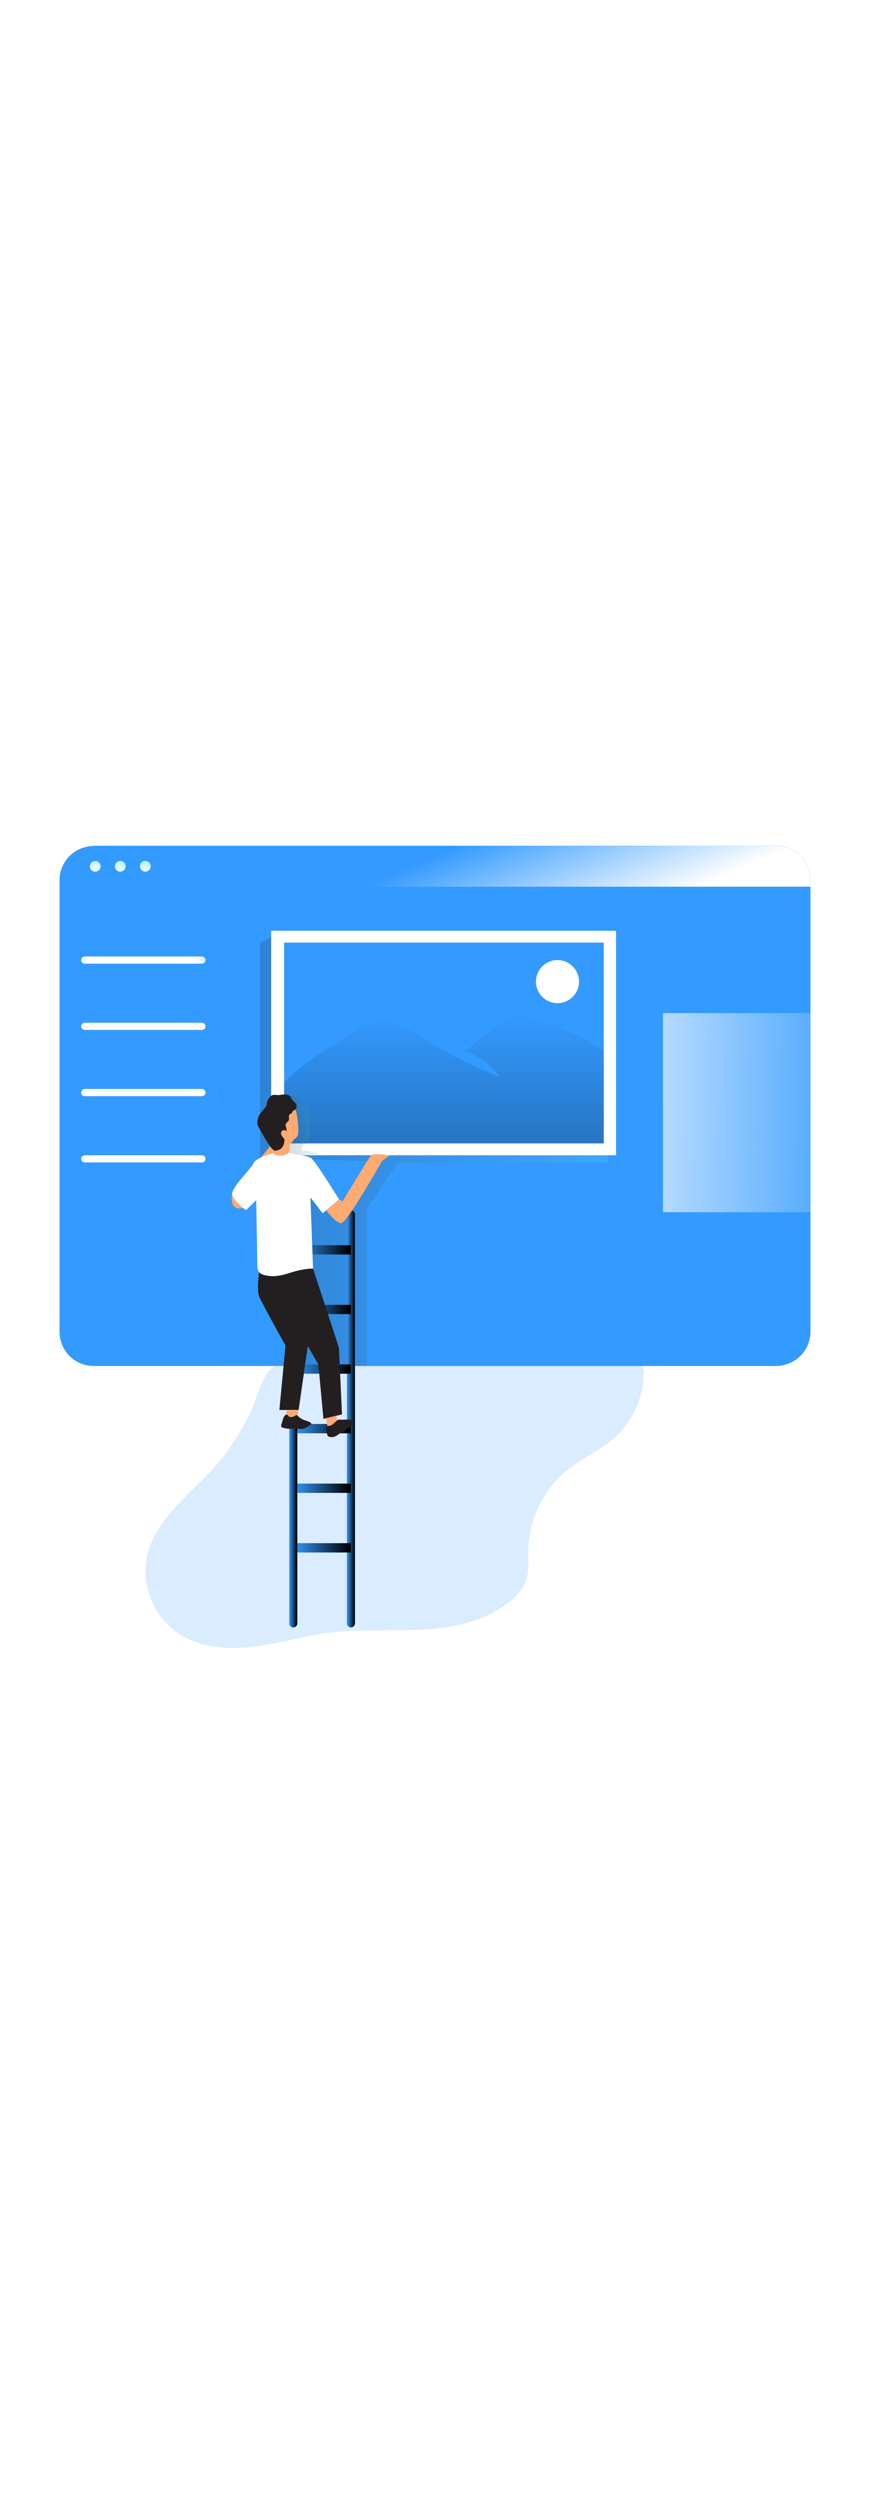 <svg id="_0059_ui_design" xmlns="http://www.w3.org/2000/svg" xmlns:xlink="http://www.w3.org/1999/xlink" viewBox="0 0 500 500" data-imageid="ui-design-26" imageName="UI Design" class="illustrations_image" style="width: 177px;"><defs><style>.cls-1_ui-design-26{fill:url(#linear-gradient-21-ui-design-26);}.cls-1_ui-design-26,.cls-2_ui-design-26,.cls-3_ui-design-26,.cls-4_ui-design-26,.cls-5_ui-design-26,.cls-6_ui-design-26,.cls-7_ui-design-26,.cls-8_ui-design-26,.cls-9_ui-design-26,.cls-10_ui-design-26,.cls-11_ui-design-26,.cls-12_ui-design-26,.cls-13_ui-design-26,.cls-14_ui-design-26,.cls-15_ui-design-26,.cls-16_ui-design-26,.cls-17_ui-design-26,.cls-18_ui-design-26,.cls-19_ui-design-26,.cls-20_ui-design-26,.cls-21_ui-design-26,.cls-22_ui-design-26,.cls-23_ui-design-26,.cls-24_ui-design-26,.cls-25_ui-design-26,.cls-26_ui-design-26,.cls-27_ui-design-26{stroke-width:0px;}.cls-1_ui-design-26,.cls-4_ui-design-26,.cls-23_ui-design-26{isolation:isolate;}.cls-1_ui-design-26,.cls-23_ui-design-26{opacity:.19;}.cls-2_ui-design-26{fill:none;}.cls-3_ui-design-26{fill:url(#linear-gradient);}.cls-4_ui-design-26{opacity:.18;}.cls-4_ui-design-26,.cls-27_ui-design-26{fill:#68e1fd;}.cls-5_ui-design-26{fill:url(#linear-gradient-11-ui-design-26);}.cls-6_ui-design-26{fill:url(#linear-gradient-12-ui-design-26);}.cls-7_ui-design-26{fill:url(#linear-gradient-13-ui-design-26);}.cls-8_ui-design-26{fill:url(#linear-gradient-10-ui-design-26);}.cls-9_ui-design-26{fill:url(#linear-gradient-17-ui-design-26);}.cls-10_ui-design-26{fill:url(#linear-gradient-16-ui-design-26);}.cls-11_ui-design-26{fill:url(#linear-gradient-19-ui-design-26);}.cls-12_ui-design-26{fill:url(#linear-gradient-15-ui-design-26);}.cls-13_ui-design-26{fill:url(#linear-gradient-18-ui-design-26);}.cls-14_ui-design-26{fill:url(#linear-gradient-14-ui-design-26);}.cls-15_ui-design-26{fill:url(#linear-gradient-20-ui-design-26);}.cls-16_ui-design-26{fill:url(#linear-gradient-4-ui-design-26);}.cls-17_ui-design-26{fill:url(#linear-gradient-3-ui-design-26);}.cls-18_ui-design-26{fill:url(#linear-gradient-8-ui-design-26);}.cls-19_ui-design-26{fill:url(#linear-gradient-9-ui-design-26);}.cls-20_ui-design-26{fill:url(#linear-gradient-7-ui-design-26);}.cls-21_ui-design-26{fill:url(#linear-gradient-5-ui-design-26);}.cls-22_ui-design-26{fill:url(#linear-gradient-6-ui-design-26);}.cls-23_ui-design-26{fill:url(#linear-gradient-2-ui-design-26);}.cls-24_ui-design-26{fill:#231f20;}.cls-25_ui-design-26{fill:#fff;}.cls-26_ui-design-26{fill:#ffaa71;}</style><linearGradient id="linear-gradient-ui-design-26" x1="378.09" y1="-584.4" x2="390.09" y2="-888.82" gradientTransform="translate(-140.43 942.66)" gradientUnits="userSpaceOnUse"><stop offset="0" stop-color="#fff" stop-opacity="0"/><stop offset="1" stop-color="#fff"/></linearGradient><linearGradient id="linear-gradient-2-ui-design-26" x1="287.34" y1="-748.26" x2="483.79" y2="-748.26" gradientTransform="translate(-140.43 942.66)" gradientUnits="userSpaceOnUse"><stop offset="0" stop-color="#231f20"/><stop offset="1" stop-color="#68e1fd"/></linearGradient><linearGradient id="linear-gradient-3-ui-design-26" x1="381.83" y1="-913.75" x2="410.08" y2="-845.95" xlink:href="#linear-gradient-ui-design-26"/><linearGradient id="linear-gradient-4-ui-design-26" x1="194.54" y1="-920.09" x2="194.2" y2="-908.26" gradientTransform="translate(-140.43 942.66)" gradientUnits="userSpaceOnUse"><stop offset="0" stop-color="#68e1fd"/><stop offset="0" stop-color="#68e1fd"/><stop offset="1" stop-color="#e7faff"/></linearGradient><linearGradient id="linear-gradient-5-ui-design-26" x1="208.68" y1="-919.69" x2="208.34" y2="-907.85" xlink:href="#linear-gradient-4-ui-design-26"/><linearGradient id="linear-gradient-6-ui-design-26" x1="113.37" y1="-919.13" x2="113.04" y2="-907.29" gradientTransform="translate(-31 942.5)" xlink:href="#linear-gradient-4-ui-design-26"/><linearGradient id="linear-gradient-7-ui-design-26" x1="290.95" y1="-867.68" x2="249.02" y2="-860.92" gradientTransform="translate(-140.43 942.66)" gradientUnits="userSpaceOnUse"><stop offset="0" stop-color="#fff" stop-opacity="0"/><stop offset="1" stop-color="#fff"/></linearGradient><linearGradient id="linear-gradient-8-ui-design-26" x1="296.84" y1="-831.2" x2="254.91" y2="-824.44" xlink:href="#linear-gradient-7-ui-design-26"/><linearGradient id="linear-gradient-9-ui-design-26" x1="302.72" y1="-794.73" x2="260.79" y2="-787.97" xlink:href="#linear-gradient-7-ui-design-26"/><linearGradient id="linear-gradient-10-ui-design-26" x1="308.61" y1="-758.23" x2="266.68" y2="-751.46" xlink:href="#linear-gradient-7-ui-design-26"/><linearGradient id="linear-gradient-11-ui-design-26" x1="525.82" y1="-768.92" x2="336.53" y2="-771.75" gradientTransform="translate(-31 942.5)" xlink:href="#linear-gradient-ui-design-26"/><linearGradient id="linear-gradient-12-ui-design-26" x1="391.24" y1="-825.99" x2="391.24" y2="-516.92" gradientTransform="translate(-140.43 942.66)" gradientUnits="userSpaceOnUse"><stop offset="0" stop-color="#000" stop-opacity="0"/><stop offset=".97" stop-color="#000"/></linearGradient><linearGradient id="linear-gradient-13-ui-design-26" x1="303.82" y1="-597.25" x2="308.42" y2="-597.25" xlink:href="#linear-gradient-12-ui-design-26"/><linearGradient id="linear-gradient-14-ui-design-26" x1="336.39" y1="-597.25" x2="340.98" y2="-597.25" xlink:href="#linear-gradient-12-ui-design-26"/><linearGradient id="linear-gradient-15-ui-design-26" x1="196.69" y1="-692.59" x2="229.25" y2="-692.59" gradientTransform="translate(-31 942.5)" xlink:href="#linear-gradient-12-ui-design-26"/><linearGradient id="linear-gradient-16-ui-design-26" x1="196.69" y1="-658.92" x2="229.25" y2="-658.92" gradientTransform="translate(-31 942.5)" xlink:href="#linear-gradient-12-ui-design-26"/><linearGradient id="linear-gradient-17-ui-design-26" x1="196.69" y1="-625.26" x2="229.25" y2="-625.26" gradientTransform="translate(-31 942.5)" xlink:href="#linear-gradient-12-ui-design-26"/><linearGradient id="linear-gradient-18-ui-design-26" x1="196.69" y1="-591.58" x2="229.25" y2="-591.58" gradientTransform="translate(-31 942.5)" xlink:href="#linear-gradient-12-ui-design-26"/><linearGradient id="linear-gradient-19-ui-design-26" x1="196.69" y1="-557.92" x2="229.25" y2="-557.92" gradientTransform="translate(-31 942.5)" xlink:href="#linear-gradient-12-ui-design-26"/><linearGradient id="linear-gradient-20-ui-design-26" x1="196.69" y1="-524.25" x2="229.25" y2="-524.25" gradientTransform="translate(-31 942.5)" xlink:href="#linear-gradient-12-ui-design-26"/><linearGradient id="linear-gradient-21-ui-design-26" x1="298.79" y1="-763.01" x2="322.37" y2="-763.01" xlink:href="#linear-gradient-2-ui-design-26"/></defs><path class="cls-4_ui-design-26 targetColor" d="M122.9,370.72c-14.23,16.61-34.43,30.04-39.58,51.3-4.04,16.63,3.41,35.43,17.73,44.77,12.25,8.03,27.88,9.07,42.37,7.27,14.49-1.8,28.65-6.07,43.16-7.93,17.26-2.16,34.75-.76,52.11-1.69,17.36-.93,35.33-4.65,48.92-15.5,4.2-3.35,7.99-7.48,9.7-12.57,1.8-5.4,1.09-11.25,1.17-16.95.4-17.96,8.83-34.8,22.96-45.89,7.98-6.17,17.45-10.24,25.11-16.82,12.84-11.27,19.06-28.3,16.49-45.19-.97-5.98-131.2-.33-143.84.14-11.77.44-23.53.98-35.3,1.62-7.96.43-24.28-1.62-30.67,3.7-5.74,4.78-8.71,19.06-12.26,25.9-5.09,9.86-10.87,19.38-18.09,27.84Z" style="fill: rgb(51, 154, 255);"/><g id="screen_ui-design-26"><path class="cls-27_ui-design-26 targetColor" d="M456.62,41.02v255.19c0,10.65-8.62,19.29-19.27,19.3H52.93c-10.65,0-19.29-8.64-19.29-19.29h0V41.02c.03-10.64,8.65-19.25,19.29-19.26h384.42c10.63.02,19.24,8.63,19.27,19.26Z" style="fill: rgb(51, 154, 255);"/><path class="cls-3_ui-design-26" d="M456.62,41.02v255.19c0,10.65-8.62,19.29-19.27,19.3H52.93c-10.65,0-19.29-8.64-19.29-19.29h0V41.02c.03-10.64,8.65-19.25,19.29-19.26h384.42c10.63.02,19.24,8.63,19.27,19.26Z"/><path class="cls-23_ui-design-26" d="M153.22,73.36l-6.31,2.97v127.19l16.5,59.56,2.28,51.6,41.74.76v-88.96l17.25-25.51,118.69-.46v-6.61l-190.14-120.54ZM209.1,203.71c-1.67,3.79-5.22,7.35-7.7,10.67-3.04,4.09-6.12,8.16-9.25,12.23-.27.4-.63.75-1.03,1.02-1.46.83-3.16-.55-4.23-1.84-6.1-7.37-10.81-15.79-13.89-24.85-.21-.44-.24-.95-.1-1.42.31-.68,1.24-.76,2-.76,9.41.26,18.82.57,28.23.95,3.22.12,7.96-.57,5.97,3.98v.02Z"/><path class="cls-27_ui-design-26 targetColor" d="M457.89,40.95v3.79H34.9v-3.79c0-10.66,8.64-19.3,19.3-19.31h384.39c10.66,0,19.29,8.64,19.3,19.3h0Z" style="fill: rgb(51, 154, 255);"/><path class="cls-27_ui-design-26 targetColor" d="M457.89,40.95v3.79H34.9v-3.79c0-10.66,8.64-19.3,19.3-19.31h384.39c10.66,0,19.29,8.64,19.3,19.3h0Z" style="fill: rgb(51, 154, 255);"/><path class="cls-17_ui-design-26" d="M457.89,40.95v3.79H34.9v-3.79c0-10.66,8.64-19.3,19.3-19.31h384.39c10.66,0,19.29,8.64,19.3,19.3h0Z"/><path class="cls-16_ui-design-26" d="M56.84,33.21c0,1.68-1.36,3.04-3.04,3.04s-3.04-1.36-3.04-3.04,1.36-3.04,3.04-3.04,3.04,1.36,3.04,3.04Z"/><path class="cls-21_ui-design-26" d="M70.99,33.21c0,1.68-1.36,3.04-3.04,3.04s-3.04-1.36-3.04-3.04,1.36-3.04,3.04-3.04,3.04,1.36,3.04,3.04Z"/><circle class="cls-22_ui-design-26" cx="82.1" cy="33.2" r="3.04"/><path class="cls-27_ui-design-26 targetColor" d="M126.28,44.76v270.68H54.18c-10.65,0-19.29-8.64-19.3-19.29V44.76h91.39Z" style="fill: rgb(51, 154, 255);"/><path class="cls-20_ui-design-26" d="M114.08,88.22H47.88c-1.12,0-2.02-.91-2.03-2.03h0c0-1.11.9-2.02,2.01-2.03h66.22c1.12,0,2.02.91,2.03,2.03h0c0,1.12-.91,2.02-2.03,2.03Z"/><path class="cls-18_ui-design-26" d="M114.08,125.65H47.88c-1.12,0-2.02-.91-2.03-2.03h0c0-1.12.9-2.03,2.02-2.03h66.21c1.12,0,2.03.91,2.03,2.03h0c0,1.12-.91,2.02-2.03,2.03Z"/><path class="cls-19_ui-design-26" d="M114.08,163.09H47.88c-1.12,0-2.02-.91-2.03-2.03h0c-.02-1.12.88-2.05,2-2.06,0,0,.02,0,.02,0h66.2c1.12,0,2.02.91,2.03,2.03h0c.02,1.12-.88,2.05-2,2.06,0,0-.02,0-.02,0Z"/><path class="cls-8_ui-design-26" d="M114.08,200.51H47.88c-1.11,0-2.02-.9-2.03-2.01h0c0-1.11.9-2.02,2.01-2.03h66.22c1.11,0,2.02.87,2.05,1.98h0c.01,1.12-.89,2.04-2.01,2.06-.01,0-.03,0-.04,0Z"/><rect class="cls-27_ui-design-26 targetColor" x="281.99" y="227.56" width="68.51" height="25.35" style="fill: rgb(51, 154, 255);"/><path class="cls-27_ui-design-26 targetColor" d="M457.89,44.76v251.37c0,10.65-8.62,19.3-19.28,19.31h-64.03V44.76h83.31Z" style="fill: rgb(51, 154, 255);"/><rect class="cls-5_ui-design-26" x="374.58" y="116.16" width="83.31" height="112.49"/></g><g id="image_ui-design-26"><rect class="cls-25_ui-design-26" x="153.21" y="69.62" width="194.85" height="126.84"/><rect class="cls-27_ui-design-26 targetColor" x="160.5" y="76.31" width="180.61" height="113.45" style="fill: rgb(51, 154, 255);"/><path class="cls-6_ui-design-26" d="M341.11,137.91v51.85h-180.61v-34.39c10.29-11.49,25.5-19.1,39.04-28.5,2.46-1.86,5.15-3.41,7.99-4.62,11.63-4.39,23.96,3.26,34.53,9.79,12.8,7.91,26.29,14.65,40.3,20.13-4.71-6.81-11.54-11.88-19.43-14.42l18.43-15.27c2.28-1.89,4.63-3.79,7.41-4.82,5.59-2,11.74.08,17.26,2.28,7.72,3.08,15.32,6.43,22.81,10.04,4.4,2.16,8.86,4.45,12.26,7.94Z"/><circle class="cls-25_ui-design-26" cx="314.96" cy="98.36" r="12.17"/></g><g id="stair_ui-design-26"><path class="cls-27_ui-design-26 targetColor" d="M165.68,463.22h0c1.26,0,2.28-1.02,2.28-2.28v-231.08c0-1.26-1.02-2.28-2.28-2.28h0c-1.26,0-2.28,1.02-2.28,2.28v231.06c0,1.26,1.02,2.28,2.28,2.28v.02Z" style="fill: rgb(51, 154, 255);"/><path class="cls-27_ui-design-26 targetColor" d="M198.25,463.22h0c1.26,0,2.28-1.02,2.28-2.28v-231.08c0-1.26-1.02-2.28-2.28-2.28h0c-1.26,0-2.28,1.02-2.28,2.28v231.06c0,1.26,1.02,2.28,2.28,2.28v.02Z" style="fill: rgb(51, 154, 255);"/><rect class="cls-27_ui-design-26 targetColor" x="165.69" y="247.29" width="32.56" height="5.24" style="fill: rgb(51, 154, 255);"/><rect class="cls-27_ui-design-26 targetColor" x="165.69" y="280.96" width="32.56" height="5.24" style="fill: rgb(51, 154, 255);"/><rect class="cls-27_ui-design-26 targetColor" x="165.69" y="314.62" width="32.56" height="5.24" style="fill: rgb(51, 154, 255);"/><rect class="cls-27_ui-design-26 targetColor" x="165.69" y="348.29" width="32.56" height="5.24" style="fill: rgb(51, 154, 255);"/><rect class="cls-27_ui-design-26 targetColor" x="165.69" y="381.96" width="32.56" height="5.24" style="fill: rgb(51, 154, 255);"/><rect class="cls-27_ui-design-26 targetColor" x="165.69" y="415.63" width="32.56" height="5.24" style="fill: rgb(51, 154, 255);"/><path class="cls-7_ui-design-26" d="M165.68,463.22h0c1.26,0,2.28-1.02,2.28-2.28v-231.08c0-1.26-1.02-2.28-2.28-2.28h0c-1.26,0-2.28,1.02-2.28,2.28v231.06c0,1.26,1.02,2.28,2.28,2.28v.02Z"/><path class="cls-14_ui-design-26" d="M198.25,463.22h0c1.26,0,2.28-1.02,2.28-2.28v-231.08c0-1.26-1.02-2.28-2.28-2.28h0c-1.26,0-2.28,1.02-2.28,2.28v231.06c0,1.26,1.02,2.28,2.28,2.28v.02Z"/><rect class="cls-12_ui-design-26" x="165.69" y="247.29" width="32.56" height="5.24"/><rect class="cls-10_ui-design-26" x="165.69" y="280.96" width="32.56" height="5.24"/><rect class="cls-9_ui-design-26" x="165.69" y="314.62" width="32.56" height="5.24"/><rect class="cls-13_ui-design-26" x="165.69" y="348.29" width="32.56" height="5.24"/><rect class="cls-11_ui-design-26" x="165.69" y="381.96" width="32.56" height="5.24"/><rect class="cls-15_ui-design-26" x="165.69" y="415.63" width="32.56" height="5.24"/></g><g id="character_ui-design-26"><path class="cls-1_ui-design-26" d="M167.48,164.69c1.27,1.46,2.5,3.29,4.41,3.6.6,0,1.2.14,1.75.37.76.47.85,1.52.87,2.39.11,3.94.21,7.88.31,11.81.06,2.21,0,4.64-1.43,6.3-.65.76-1.52,1.24-2.21,1.99-.76.69-.95,1.81-.47,2.71,3.84.01,7.65.74,11.22,2.16l-20.66.42c-.52.06-1.05-.04-1.52-.27-.71-.46-.81-1.43-.83-2.28-.08-3.38,0-6.75.18-10.12.22-2.24.25-4.49.11-6.73-.28-2.82-1.24-5.63-.7-8.41.87-4.48,5.32-8.11,8.95-3.93Z"/><path class="cls-26_ui-design-26" d="M137.39,226.28s-3.33.89-5.25-1.01c-1.92-1.9-.93-7.99-.93-7.99l34.48-41.81.68,11.75-28.98,39.06Z"/><path class="cls-26_ui-design-26" d="M184.33,227.57s5.11,7.07,8.39,7.24c3.28.17,23.05-35.01,23.05-35.01l4.33-3.33s-9.4-1.52-10.67.2c-1.27,1.72-15.87,25.8-15.87,25.8l-2.08-1.05-7.16,6.15Z"/><path class="cls-24_ui-design-26" d="M146.42,262.52s-1.52,9.68,0,13.66c1.52,3.98,14.87,27.76,14.87,27.76l-3.45,36.43h10.87l5.24-36.43-6-27.76,7.07-15.56-28.6,1.9Z"/><path class="cls-24_ui-design-26" d="M156.52,274.03l23.35,40.6,2.86,30.76,10.5-2.55-1.75-37.65-14.84-45.33-22.77,2.16s.56,8.68,2.64,12.01Z"/><path class="cls-26_ui-design-26" d="M184.22,345.04s1.23,7.94,1.79,8.51,4.96-.55,4.96-.55l7.28-4.7s0-2.28-5.48-.94c0,0-2.44.14-2.63-3.79l-5.93,1.47Z"/><path class="cls-26_ui-design-26" d="M168.72,340.31l-.76,3.63,6.22,4.35s-.25,1.15-2.45,1.65-12.01-.31-12.14-1.3,1.58-4.11,1.72-4.45.82-3.89.82-3.89h6.6Z"/><path class="cls-27_ui-design-26 targetColor" d="M154.6,195.24s-9.99,2.43-11.34,5.68c-1.35,3.25-12.32,13.39-12.04,17.39.27,4,7.79,9.15,7.79,9.15l5.75-5.61.65,37.9c.03,1.88,1.25,3.53,3.04,4.11,4.33,1.4,8.98,1.12,14.95-.85,8.49-2.81,13.45-2.53,13.45-2.53l-1.46-40.22,6.91,9,9.21-7.9s-13.53-22.01-15.84-23.37c-2.31-1.37-12.64-2.91-12.64-2.91,0,0-4.56,2.77-8.42.15Z" style="fill: rgb(51, 154, 255);"/><path class="cls-25_ui-design-26" d="M154.6,195.24s-9.99,2.43-11.34,5.68c-1.35,3.25-12.32,13.39-12.04,17.39.27,4,7.79,9.15,7.79,9.15l5.75-5.61.65,37.9c.03,1.88,1.25,3.53,3.04,4.11,4.33,1.4,8.98,1.12,14.95-.85,8.49-2.81,13.45-2.53,13.45-2.53l-1.46-40.22,6.91,9,9.21-7.9s-13.53-22.01-15.84-23.37c-2.31-1.37-12.64-2.91-12.64-2.91,0,0-4.56,2.77-8.42.15Z"/><path class="cls-26_ui-design-26" d="M167.58,172.92c.52,2.85.84,5.72.96,8.61.11,1.08.05,2.18-.18,3.24-.25,1.08-.98,1.98-1.98,2.44-.64.15-1.26.36-1.86.63-.44.32-.75.78-.88,1.31-.17,1-.17,2.03,0,3.04.16,1.01-.07,2.04-.63,2.9-.51.54-1.16.91-1.87,1.09-1.7.53-3.51.61-5.24.21-.27-.05-.53-.15-.76-.32-.24-.24-.41-.53-.49-.86-.63-1.94-1.14-3.92-1.52-5.92-.71-2.8-1.14-5.66-1.3-8.54-.15-2.9.6-5.78,2.14-8.24,1.62-2.39,4.42-4.09,7.3-3.9,1.6.2,3.16.67,4.6,1.4,1.19.58,1.46,1.61,1.72,2.91Z"/><path class="cls-24_ui-design-26" d="M167.58,168.98c.08-1.43-1.06-2.63-2.21-3.49-.22-.14-.41-.32-.57-.52-.16-.32-.28-.65-.36-1-.46-1.31-2.01-1.89-3.4-1.89s-2.75.42-4.13.38c-1.09,0-2.28-.33-3.25.13-.58.31-1.07.76-1.43,1.3-.69.8-1.18,1.75-1.41,2.78-.05.46-.11.93-.2,1.39-.16.51-.42.99-.76,1.4-1.44,1.98-3.54,3.64-4.06,6.03-.33,1.52-.65,3.26.08,4.63,7.07,13.15,8.86,13.91,9.61,13.78s4.72-.29,5.14-5.31c.1-.34.13-.69.1-1.04-.1-.29-.27-.55-.49-.76-.5-.49-.92-1.07-1.23-1.7-.32-.64-.32-1.39,0-2.03.55-.82,1.67-1.04,2.5-.49,0,0,0,0,0,0,.13.08.24.18.34.3.47-1.34-.93-2.86-.35-4.17.34-.76,1.31-1.18,1.64-1.97.44-1.06-.35-2.53.49-3.32.28-.2.58-.37.9-.51.48-.3.58-.69.81-1.15s.3-.42.8-.68c.81-.4,1.35-1.19,1.43-2.09Z"/><path class="cls-2_ui-design-26" d="M209.09,203.69c-1.67,3.79-5.22,7.35-7.7,10.67-3.04,4.09-6.12,8.17-9.25,12.23-.27.4-.63.75-1.03,1.02-1.46.83-3.16-.55-4.23-1.84-6.1-7.37-10.81-15.79-13.89-24.85-.21-.44-.24-.95-.1-1.42.31-.68,1.24-.76,2-.76,9.41.26,18.82.57,28.23.95,3.23.14,7.97-.55,5.98,4Z"/><path class="cls-24_ui-design-26" d="M186.61,349.19c1.57-.38,2.52-1.95,3.84-2.89.31-.23.66-.4,1.04-.48.43-.03.86-.01,1.29.06,1.1.1,2.2-.15,3.31-.15.55,0,1.1.06,1.63.18.57.1,1.09.37,1.52.76.43.4.57,1.03.34,1.58-.18.31-.45.57-.76.76-2.53,1.75-5.08,3.49-7.66,5.22-.76.57-1.61,1.02-2.5,1.33-.85.24-1.75.22-2.6-.05-.34-.09-.64-.28-.88-.54-.18-.24-.3-.52-.36-.81-.3-1.06-.87-2.6-.65-3.71.21-1.12,1.55-1.03,2.44-1.25Z"/><path class="cls-24_ui-design-26" d="M159.89,345.52l-.9,3.04c-.2.43-.2.93,0,1.36.25.29.6.47.98.52.89.25,1.8.42,2.72.52,1.4.1,2.8-.17,4.2-.13,1.59.05,3.19.49,4.72.08.93-.31,1.8-.77,2.57-1.37l1.46-1.01c.12-.06.22-.17.27-.3.05-.19-.1-.37-.25-.5-1.11-.96-2.64-1.21-4.01-1.75-1.25-.49-2.38-1.25-3.32-2.21-.18-.23-.42-.39-.7-.48-.46-.09-.85.3-1.24.55-.8.43-1.72.59-2.62.46-.68-.1-.7-.45-1.12-.89-1.31-1.34-2.46,1.08-2.76,2.1Z"/></g></svg>